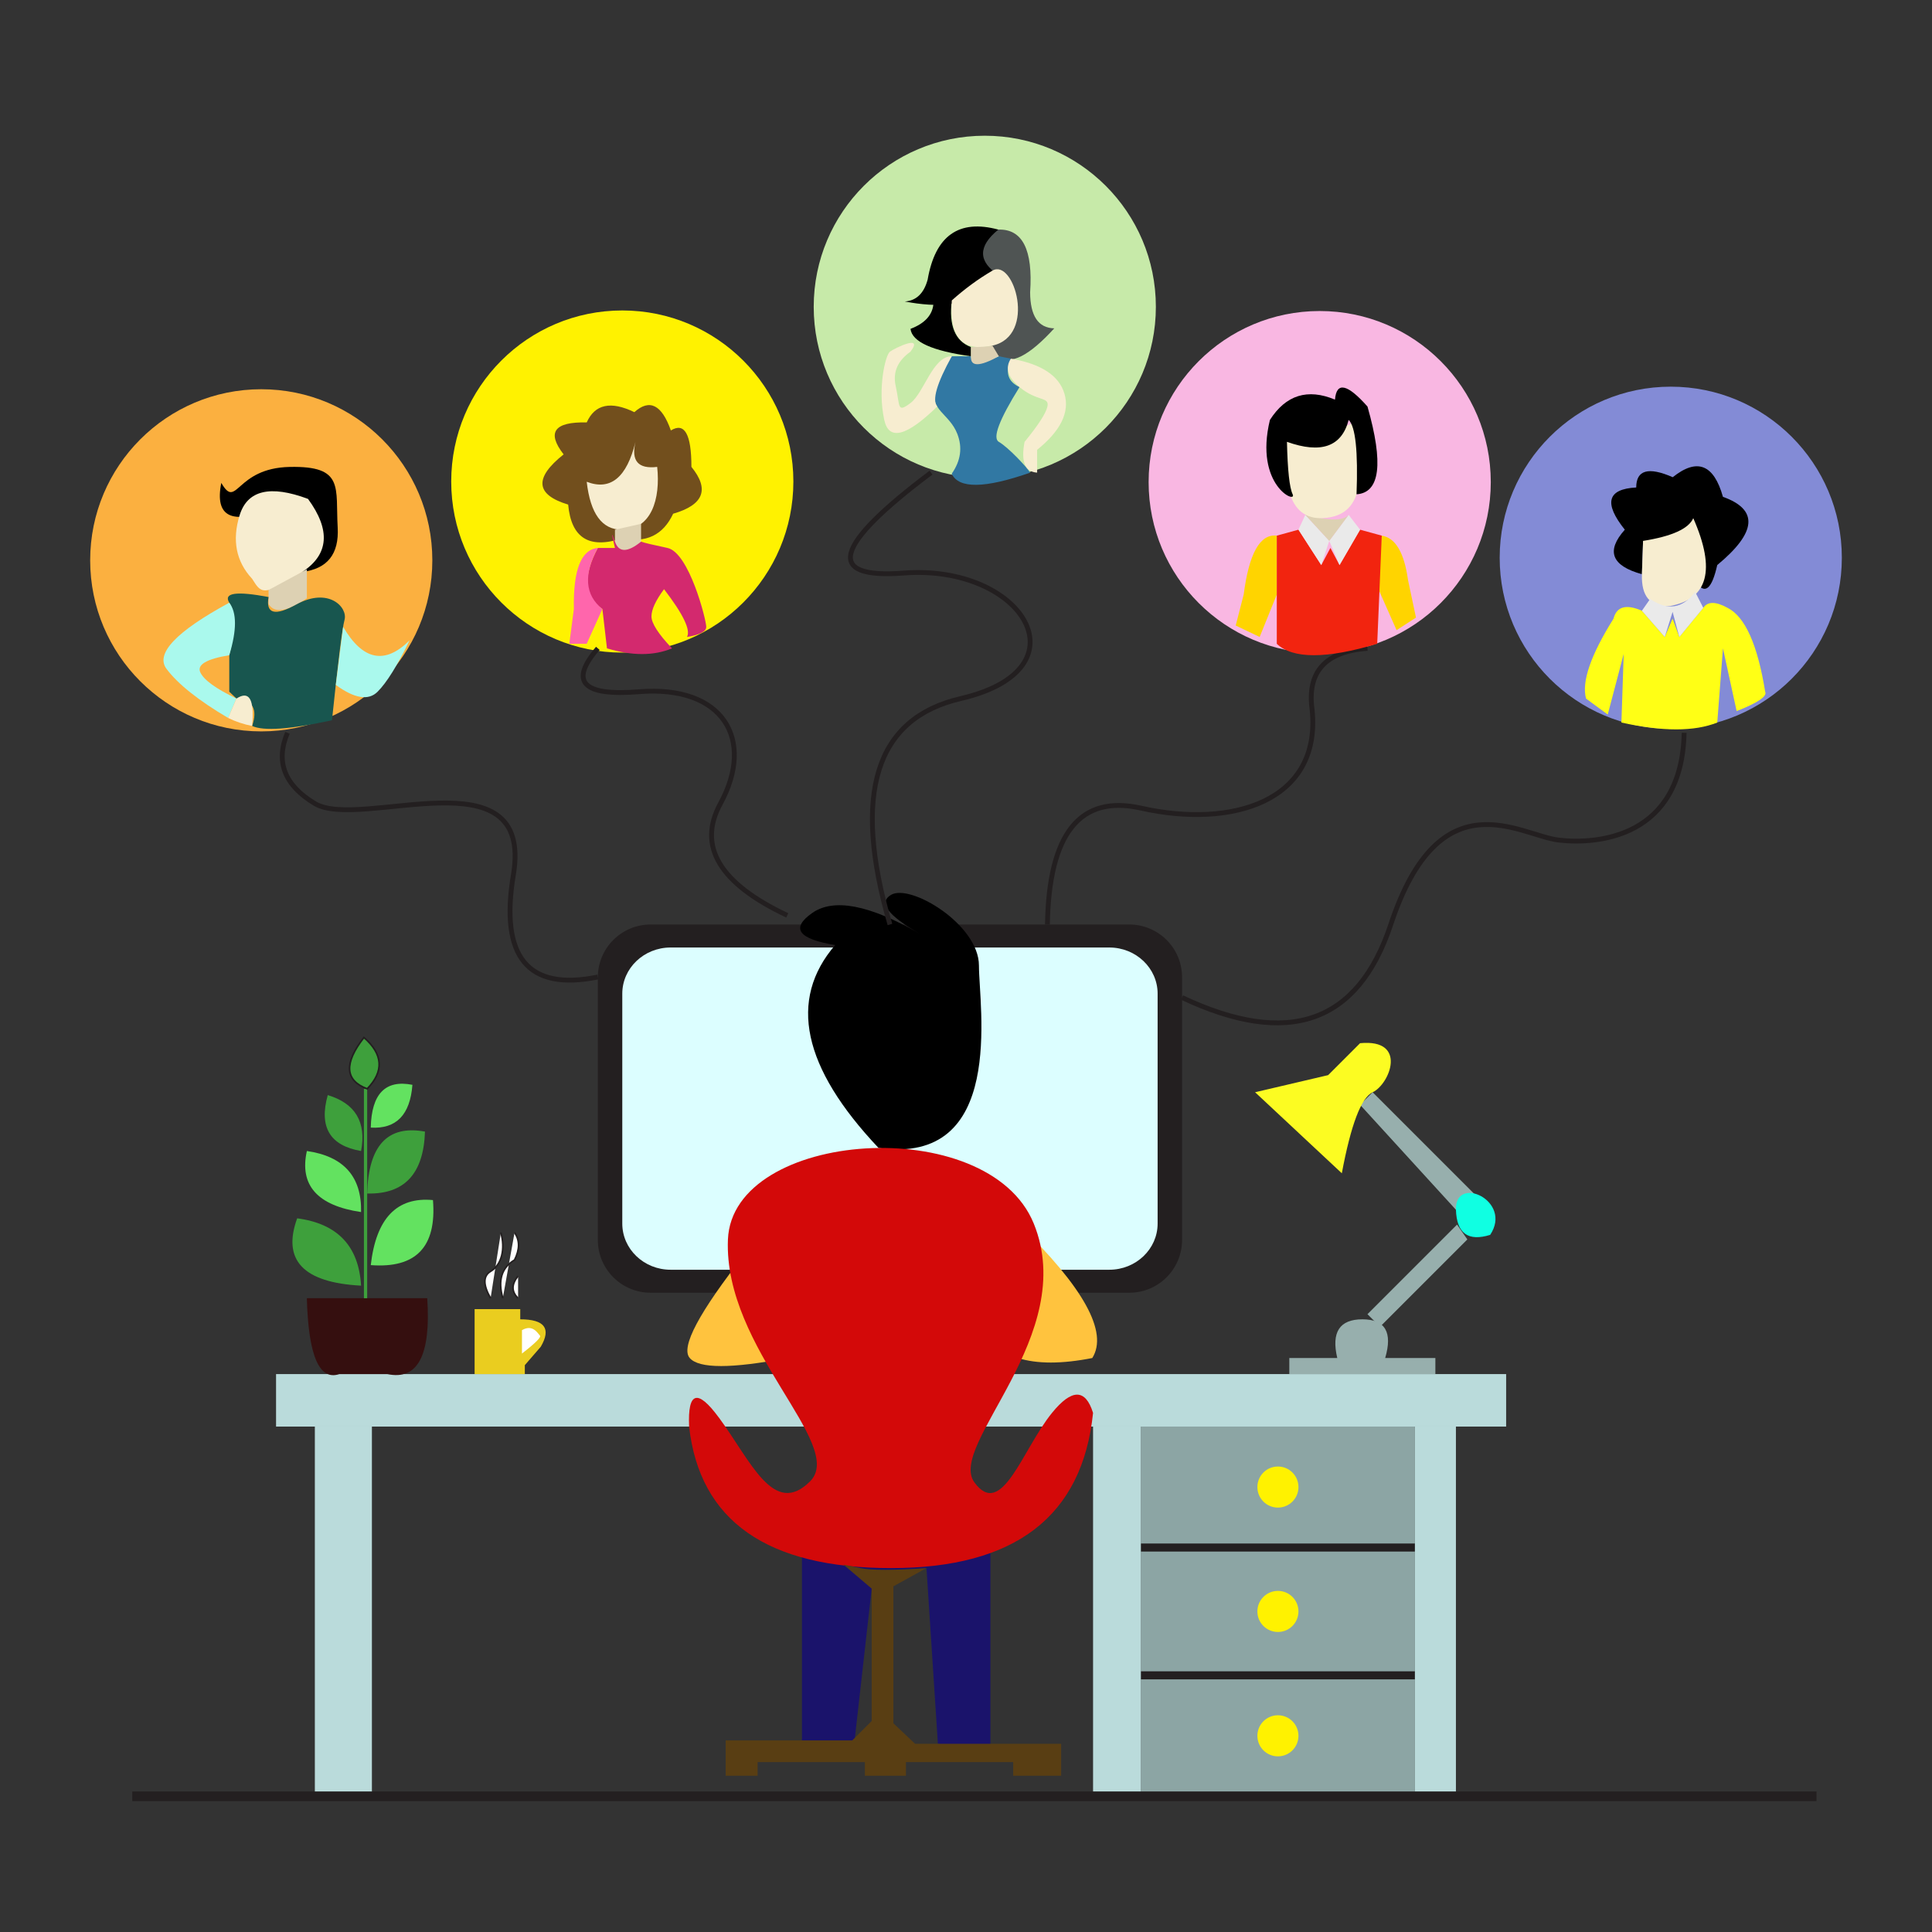 <svg version="1.2" baseProfile="tiny-ps" xmlns="http://www.w3.org/2000/svg" viewBox="0 0 1200 1200" width="171" height="171">
	<rect x="0" y="0" width="1200" height="1200" fill="#333333" stroke="none"/>
	<title>hrm_finance_project-ai</title>
	<style>
		tspan { white-space:pre }
		.shp0 { fill: #fbb040 } 
		.shp1 { fill: #fff200 } 
		.shp2 { fill: #c7eaa9 } 
		.shp3 { fill: #f9b7e2 } 
		.shp4 { fill: #838bd6 } 
		.shp5 { fill: #8ca5a4 } 
		.shp6 { fill: #724f1d } 
		.shp7 { fill: #231f20 } 
		.shp8 { fill: #dcfeff } 
		.shp9 { fill: #ffffff;stroke: #231f20 } 
		.shp10 { fill: #000000 } 
		.shp11 { fill: #f7edd0 } 
		.shp12 { fill: #ddd1b3 } 
		.shp13 { fill: #18564f } 
		.shp14 { fill: #aaf9ed } 
		.shp15 { fill: #d3296e } 
		.shp16 { fill: #badbdb } 
		.shp17 { fill: #ffffff;stroke: #231f20;stroke-width: 5 } 
		.shp18 { fill: #ffc33e } 
		.shp19 { fill: #1a136b } 
		.shp20 { fill: #97afad } 
		.shp21 { fill: #fcfc22 } 
		.shp22 { fill: #10ffe2 } 
		.shp23 { fill: none;stroke: #231f20;stroke-width: 6 } 
		.shp24 { fill: none;stroke: #231f20;stroke-width: 3 } 
		.shp25 { fill: #eacd1f } 
		.shp26 { fill: #ffffff } 
		.shp27 { fill: #350f0f } 
		.shp28 { fill: #3ea03c } 
		.shp29 { fill: #63e260 } 
		.shp30 { fill: #3ea03c;stroke: #231f20 } 
		.shp31 { fill: #ff66ac } 
		.shp32 { fill: #4f5453 } 
		.shp33 { fill: #3178a3 } 
		.shp34 { fill: #ffd400 } 
		.shp35 { fill: #f2240f } 
		.shp36 { fill: #eaeaea } 
		.shp37 { fill: #ffff15 } 
		.shp38 { fill: #d30909 } 
		.shp39 { fill: #593e13 } 
	</style>
	<g id="Layer 2">
		<g id="&lt;Group&gt;">
			<path id="&lt;Path&gt;" class="shp0" d="m268.53 348.02c0 58.69-47.58 106.26-106.26 106.26c-58.69 0-106.26-47.58-106.26-106.26c0-58.69 47.58-106.26 106.26-106.26c58.69 0 106.26 47.58 106.26 106.26z" />
			<path id="&lt;Path&gt;" class="shp1" d="m492.78 299.09c0 58.69-47.58 106.26-106.26 106.26c-58.69 0-106.26-47.58-106.26-106.26c0-58.69 47.58-106.26 106.26-106.26c58.69 0 106.26 47.58 106.26 106.26z" />
			<path id="&lt;Path&gt;" class="shp2" d="m717.93 190.56c0 58.69-47.58 106.26-106.26 106.26c-58.69 0-106.26-47.58-106.26-106.26c0-58.69 47.58-106.26 106.26-106.26c58.69 0 106.26 47.58 106.26 106.26z" />
			<path id="&lt;Path&gt;" class="shp3" d="m925.95 299.44c0 58.69-47.58 106.26-106.26 106.26c-58.69 0-106.26-47.58-106.26-106.26c0-58.69 47.58-106.26 106.26-106.26c58.69 0 106.26 47.58 106.26 106.26z" />
			<path id="&lt;Path&gt;" class="shp4" d="m1144 346.43c0 58.69-47.58 106.26-106.26 106.26c-58.69 0-106.26-47.58-106.26-106.26c0-58.69 47.58-106.26 106.26-106.26c58.69 0 106.26 47.58 106.26 106.26z" />
			<path id="&lt;Path&gt;" class="shp5" d="m878.79 1115.71h-170.1v-229.63h170.1v229.63z" />
			<path id="&lt;Path&gt;" class="shp6" d="m350.07 282.22c-10.64-13.7-5.85-20.32 14.35-19.84c5.08-11.34 14.95-13.47 29.59-6.38c9.45-8.47 17.01-4.68 22.68 11.36c8.5-5.25 12.76 2.29 12.76 22.63c11.39 13.93 7.61 23.63-11.34 29.09c-6.22 13.25-16.75 18.34-31.6 15.26c-20.52 6.84-31.72-0.14-33.61-20.93c-20.32-6.14-21.26-16.54-2.83-31.18z" />
			<path id="&lt;Path&gt;" class="shp7" d="m371.33 770.17v-163.17c0-18.1 14.67-32.77 32.77-32.77h297.33c18.1 0 32.77 14.67 32.77 32.77v163.17c0 18.1-14.67 32.77-32.77 32.77h-297.33c-18.1 0-32.77-14.67-32.77-32.77z" />
			<path id="&lt;Path&gt;" class="shp8" d="m386.51 759.98v-142.79c0-15.84 13.45-28.68 30.03-28.68h272.45c16.59 0 30.03 12.84 30.03 28.68v142.79c0 15.84-13.45 28.68-30.03 28.68h-272.45c-16.59 0-30.03-12.84-30.03-28.68z" />
			<path id="&lt;Path&gt;" class="shp9" d="m304.71 806.34c-4.72-8.27-4.72-13.82 0-16.66c7.09-4.25 9.21-14.17 6.38-24.1" />
			<path id="&lt;Path&gt;" class="shp9" d="m319.59 765.59c3.31 4.72 3.31 10.39 0 17.01c-8.03 4.72-10.46 12.64-7.29 23.74" />
			<path id="&lt;Path&gt;" class="shp9" d="m321.8 806.34c-4.2-4.02-4.2-8.62 0-13.82" />
			<path id="&lt;Path&gt;" class="shp10" d="m179.97 290.02c34.02-0.71 28.35 12.76 29.77 37.56c0.94 16.54-6.38 25.75-21.97 27.64c14.17-37.33 8.27-50.56-17.72-39.69c-25.99 10.87-36.85 5.67-32.6-15.59c9.92 17.01 8.5-9.21 42.52-9.92z" />
			<path id="&lt;Path&gt;" class="shp11" d="m156.58 359.48c-9.97-10.75-12.55-23.91-7.74-39.46c4.81-15.55 18.96-18.94 42.47-10.15c14.17 19.37 12.99 34.49-3.54 45.36c-24.81 16.3-25.65 12.89-31.18 4.25z" />
			<path id="&lt;Path&gt;" class="shp12" d="m166.81 375.07v-8.61l23.79-12.84v17.91c-12.28 8.5-20.22 9.69-23.79 3.54z" />
			<path id="&lt;Path&gt;" class="shp13" d="m142.41 429.64v-22.68c3.78-15.59 3.78-26.46 0-32.6c-3.78-6.14 4.35-7.32 24.4-3.54c-1.83 10.43 3.92 11.97 17.26 4.63c20-11.01 32.05 1.75 29.93 9.54c-1.42 5.2-4.02 25.99-7.8 62.37c-25.99 5.67-42.52 6.85-49.61 3.54c3.6-10.39 0.36-16.06-9.71-17.01l-4.47-4.25z" />
			<path id="&lt;Path&gt;" class="shp14" d="m234.54 429.64c-5.67 5.67-14.33 4.26-25.97-4.22l4.56-36.08c12.19 20.85 25.94 23.66 41.25 8.41c-7.56 15.59-14.17 26.22-19.84 31.89z" />
			<path id="&lt;Path&gt;" class="shp14" d="m142.41 406.96c-14.17 2.36-20.18 5.91-18 10.63c2.17 4.72 9.66 10.16 22.47 16.3l-5.18 12.05c-18.43-10.87-31.18-21.03-38.27-30.48c-7.09-9.45 5.91-23.15 38.98-41.11c4.72 6.14 4.72 17.01 0 32.6z" />
			<path id="&lt;Path&gt;" class="shp11" d="m141.69 445.94l5.18-12.05c7.99-5.19 11.23 0.48 9.71 17.01c-5.14-0.98-10.11-2.64-14.89-4.96z" />
			<path id="&lt;Path&gt;" class="shp11" d="m394.72 274.43c-2.83 11.81 1.65 17 13.47 15.57c2.13 19.82-3.54 39.01-21.97 39.01c-12.28 0-19.55-9.92-21.8-29.77c14.76 5.67 24.86-2.6 30.3-24.81z" />
			<path id="&lt;Path&gt;" class="shp12" d="m381.96 340.34v-11.34l16.22-3.65v11.08c-6.56 8.28-11.97 9.58-16.22 3.91z" />
			<path id="&lt;Path&gt;" class="shp15" d="m381.96 336.43c2.36 6.84 7.77 6.84 16.22 0c1.94 0.72 7.4 2.02 16.38 3.91c13.47 2.83 24.1 44.65 24.1 49c0 2.9-3.99 4.99-11.96 6.29c2.42-4.25-2.33-14.14-14.26-29.67c-5.2 7.02-7.8 12.66-7.8 16.91c0 4.25 4.25 10.87 12.76 19.84c-11.34 4.72-24.81 4.72-40.4 0l-2.83-24.42c-11.34-7.78-12.28-20.43-2.83-37.95h10.63c-2.36-9.45-2.36-10.75 0-3.91z" />
			<path id="&lt;Path&gt;" class="shp16" d="m195.56 886.07h35.44v229.63h-35.44v-229.63z" />
			<path id="&lt;Path&gt;" class="shp16" d="m171.46 886.07v-32.6h764.03v32.6h-764.03z" />
			<path id="&lt;Path&gt;" class="shp16" d="m678.92 1115.71v-229.63h29.77v229.63h-29.77z" />
			<path id="&lt;Path&gt;" class="shp16" d="m878.79 1115.71v-229.63h25.51v229.63h-25.51z" />
			<path id="&lt;Path&gt;" class="shp17" d="m708.69 961.2h170.1" />
			<path id="&lt;Path&gt;" class="shp17" d="m708.69 1040.58h170.1" />
			<path id="&lt;Path&gt;" class="shp18" d="m488.98 843.48c-34.6 6.66-54.79 6.66-60.58 0c-5.79-6.66 5.75-28.37 34.63-65.14c-4.56 15.06 4.09 36.77 25.95 65.14z" />
			<path id="&lt;Path&gt;" class="shp18" d="m632.28 759.92c40.81 39.64 56.2 67.5 46.16 83.57c-18.94 3.74-34.32 3.74-46.16 0c20.12-43.43 20.12-71.28 0-83.57z" />
			<path id="&lt;Path&gt;" class="shp10" d="m545.68 713.01c-47.25-50-56.23-92.01-26.93-126.03c-22.94-3.78-27.73-10.39-14.37-19.84c13.36-9.45 35.63-5.2 66.81 12.76c-19.86-11.34-25.77-19.37-17.73-24.1c12.06-7.09 54.58 18.43 54.58 43.94c0 25.51 17.01 124.48-62.37 113.27z" />
			<path id="&lt;Path&gt;" class="shp19" d="m615.14 961.2v126.16l-32.6-4.25l-7.09-109.15l-34.02 12.76l-11.34 100.64h-31.98v-121.82c39.16-10.34 78.17-11.79 117.03-4.33z" />
			<path id="&lt;Path&gt;" class="shp20" d="m800.83 843.48h29.77c-3.78-16.02 1.42-24.03 15.59-24.03c14.17 0 18.9 8.01 14.17 24.03h31.18v9.99h-90.72v-9.99z" />
			<path id="&lt;Path&gt;" class="shp20" d="m911.39 769.84l-54.23 54.23l-7.8-7.8l55.65-55.65l6.38 9.21z" />
			<path id="&lt;Path&gt;" class="shp20" d="m844.77 686.21l7.8-7.8l73 73h-21.26l-59.53-65.2z" />
			<path id="&lt;Path&gt;" class="shp21" d="m779.57 678.41l45.36-10.63l19.84-19.84c29.77-2.83 18.43 25.51 7.8 30.48c-7.09 3.31-13.47 20.08-19.14 50.32l-53.86-50.32z" />
			<path id="&lt;Path&gt;" class="shp22" d="m925.57 767c-13.7 4.25-20.79-0.94-21.26-15.59c-0.71-21.97 35.44-5.67 21.26 15.59z" />
			<path id="&lt;Path&gt;" class="shp23" d="m82.16 1115.71h1046.11" />
			<path id="&lt;Path&gt;" class="shp24" d="m371.33 402.71c-17.95 20.79-9.45 29.77 25.51 26.93c52.45-4.25 72.29 29.77 50.64 69.46c-14.43 26.46-0.6 49.61 41.5 69.46" />
			<path id="&lt;Path&gt;" class="shp24" d="m650.57 574.23c0.94-56.7 20.32-80.8 58.12-72.29c56.7 12.76 111.98-4.25 106.31-60.95c-3.32-23.62 8.13-36.38 34.36-38.27" />
			<path id="&lt;Path&gt;" class="shp24" d="m1046.05 455.16c-1.42 65.2-53.86 69.46-77.96 66.62c-24.1-2.83-73.71-39.69-104.25 52.45c-20.36 61.42-63.57 76.54-129.64 45.36" />
			<path id="&lt;Path&gt;" class="shp24" d="m578.28 293.56c-60.48 45.36-66.15 66.15-17.01 62.37c73.71-5.67 114.82 59.53 35.44 77.96c-52.92 12.28-67.57 59.06-43.94 140.33" />
			<path id="&lt;Path&gt;" class="shp24" d="m371.33 606.83c-43.47 8.86-60.95-12.31-52.45-63.52c12.76-76.81-94.97-27.2-123.32-44.21c-18.9-11.34-24.57-25.99-17.01-43.94" />
			<path id="&lt;Path&gt;" class="shp25" d="m294.79 853.47v-40.34h28.35v6.32c15.12 0 19.37 5.67 12.76 17.01l-9.92 11.46v5.55h-31.18z" />
			<path id="&lt;Path&gt;" class="shp26" d="m335.36 829.55c0.94 0.94-2.78 4.67-11.16 11.16v-14.53c6.73-3.9 9.75 1.95 11.16 3.37z" />
			<path id="&lt;Path&gt;" class="shp27" d="m190.6 806.34h35.44h39.33c2.36 35.44-5.91 51.15-24.81 47.13h-29.77c-12.52 4.25-19.25-11.46-20.2-47.13z" />
			<path id="&lt;Path&gt;" class="shp28" d="m228.06 676.29v130.05h-2.02v-130.05h2.02z" />
			<path id="&lt;Path&gt;" class="shp29" d="m230.29 785.79c3.31-29.06 16.18-42.52 38.63-40.4c2.36 29.06-10.51 42.52-38.63 40.4z" />
			<path id="&lt;Path&gt;" class="shp28" d="m224.27 798.54c-1.42-24.57-14.65-38.51-39.69-41.82c-9.45 25.99 3.78 39.93 39.69 41.82z" />
			<path id="&lt;Path&gt;" class="shp28" d="m228.06 741.31c0.78-29.89 12.75-42.7 35.9-38.45c-0.85 26.22-12.82 39.04-35.9 38.45z" />
			<path id="&lt;Path&gt;" class="shp29" d="m224.27 752.83c0.47-21.97-10.75-34.61-33.67-37.92c-4.72 21.26 6.5 33.9 33.67 37.92z" />
			<path id="&lt;Path&gt;" class="shp28" d="m224.27 714.91c3.37-17.95-3.53-29.53-20.69-34.73c-5.58 19.84 1.32 31.42 20.69 34.73z" />
			<path id="&lt;Path&gt;" class="shp29" d="m230.29 700.38c0.47-21.03 9.1-29.89 25.87-26.58c-1.42 18.66-10.04 27.52-25.87 26.58z" />
			<path id="&lt;Path&gt;" class="shp30" d="m228.06 676.29c-13.87-5.2-14.54-15.83-2.02-31.89c11.91 10.39 12.58 21.03 2.02 31.89z" />
			<path id="&lt;Path&gt;" class="shp31" d="m353.61 399.88l2.83-21.59c-0.47-24.31 4.49-36.96 14.88-37.95c-8.98 16.54-8.03 29.19 2.83 37.95l-9.75 21.59h-10.8z" />
			<path id="&lt;Path&gt;" class="shp10" d="m576.16 173.79c4.72-27.4 19.37-37.8 43.94-31.18c3.31 37.8-16.06 52.68-58.12 44.65c7.09-0.47 11.81-4.96 14.17-13.47z" />
			<path id="&lt;Path&gt;" class="shp10" d="m603.09 221.27c-24.1-3.31-36.62-8.98-37.56-17.01c9.12-3.47 13.87-8.83 14.28-16.07l11.38-1.58c-1.98 15.55 1.99 25.21 11.91 28.99v5.67z" />
			<path id="&lt;Path&gt;" class="shp32" d="m620.1 142.6c14.97-0.47 21.55 12.52 19.73 38.98c0.07 14.69 5.07 22.14 14.99 22.36c-15.69 17.22-27.18 23-34.45 17.33c-7.27-5.67-5.95-12.52 3.97-20.55c5.57-10.39 4.24-20.32-3.97-29.77c-12.94-8.5-13.04-17.95-0.28-28.35z" />
			<path id="&lt;Path&gt;" class="shp11" d="m616.42 168.09c13.33-7.82 27.78 40.42 0 46.57c-18.52 4.1-26.93-5.25-25.24-28.06c7.94-7.13 16.35-13.3 25.24-18.51z" />
			<path id="&lt;Path&gt;" class="shp33" d="m591.18 221.27h11.91c0.37 5.2 6.13 5.2 17.29 0l7.53 1.5c-3.74 8.45-1.96 14.33 5.34 17.64c-12.65 20.32-16.94 31.66-12.87 34.02c6.1 3.54 17.93 16.3 19.46 19.14c-28.17 9.86-44.41 10.08-48.71 0.66c5.62-8 6.77-16.26 3.47-24.76c-4.96-12.76-17.72-14.88-13.47-28.35c2.83-8.98 6.19-15.59 10.06-19.84z" />
			<path id="&lt;Path&gt;" class="shp11" d="m636.4 274.43c8.5-10.39 13.23-17.7 14.17-21.92c1.42-6.33-6.38-2.88-17.33-12.1c-7.3-6.14-9.08-12.02-5.34-17.64c18.89 3.25 29.99 10.55 33.29 21.89c3.31 11.34-2.36 22.92-17.01 34.73v14.17c-7.56-0.47-10.16-6.85-7.8-19.14z" />
			<path id="&lt;Path&gt;" class="shp11" d="m565.53 218.44c-8.03 5.67-11.1 12.76-9.21 21.26c2.83 12.76 0.71 17.01 9.21 10.63c8.5-6.38 13.74-29.06 25.65-29.06c-9.33 16.84-12.35 27.25-9.06 31.23c-19.1 18.66-30.06 21.43-32.9 8.3c-4.25-19.69 0.71-40.24 3.54-42.37c2.83-2.13 21.27-11.14 12.76 0z" />
			<path id="&lt;Path&gt;" class="shp12" d="m603.09 221.27v-5.67c6.99-0.07 11.44-0.38 13.33-0.93l3.96 6.6c-12 6.61-17.76 6.61-17.29 0z" />
			<path id="&lt;Path&gt;" class="shp34" d="m767.52 388.54l4.96-19.26c3.31-25.59 10.16-37.79 20.55-36.58v36.58l-10.63 26.34l-14.88-7.09z" />
			<path id="&lt;Path&gt;" class="shp34" d="m855.4 364.16l2.83-31.45c8.5 1.31 13.94 10.48 16.3 27.49l4.96 23.39l-12.05 7.8l-12.05-27.22z" />
			<path id="&lt;Path&gt;" class="shp35" d="m793.03 332.7l13.47-3.7l14.17 21.97l5.67-10.63l5.67 10.63l12.76-21.97l13.47 3.7l-2.83 67.18c-31.66 9.45-52.45 9.45-62.37 0v-67.18z" />
			<path id="&lt;Path&gt;" class="shp36" d="m810.75 319.79l14.88 16.16l-4.96 15.02l-14.17-21.97l4.25-9.21z" />
			<path id="&lt;Path&gt;" class="shp36" d="m837.68 319.79l7.09 9.21l-12.76 21.97l-6.38-15.02l12.05-16.16z" />
			<path id="&lt;Path&gt;" class="shp12" d="m810.75 319.79c14.65 3.78 23.62 3.78 26.93 0l-12.05 16.16l-14.88-16.16z" />
			<path id="&lt;Path&gt;" class="shp11" d="m844.77 260.81c0 28.9 5.67 59.69-23.29 61c-19.3 0.87-26.43-18.23-21.36-57.3c7.09 8.03 21.97 6.8 44.65-3.7z" />
			<path id="&lt;Path&gt;" class="shp10" d="m788.78 260.81c9.92-15.49 23.39-19.69 40.4-12.6c0.93-11.28 7.66-9.84 20.19 4.3c10.07 35.37 7.8 53.54-6.8 54.5c0.99-26.65-0.64-42.05-4.89-46.2c-4.33 16.64-17.11 21.18-38.33 13.62c0.39 17.56 1.57 28.42 3.53 32.58c2.95 6.24-24.03-5.25-14.11-46.2z" />
			<path id="&lt;Path&gt;" class="shp10" d="m1019.83 356.64c-18.9-5.2-22.44-14.41-10.63-27.64c-13.23-16.54-10.87-25.28 7.09-26.22c0-10.87 7.56-12.99 22.68-6.38c15.12-12.09 25.51-8.03 31.18 12.19c22.21 7.94 21.03 22.06-3.54 42.38c-3.31 14.75-7.56 18.44-12.76 11.06c4.25-16.92 4.02-28.31-0.71-34.17c-14.17 10.02-25.04 12.71-32.6 8.08l-0.71 20.69z" />
			<path id="&lt;Path&gt;" class="shp11" d="m1036.84 376.49c-11.81 0.56-17.48-6.05-17.01-19.84c0.47-13.79 0.71-20.69 0.71-20.69c17.95-2.86 28.35-7.57 31.18-14.12c14.17 32.19 9.21 50.41-14.88 54.66z" />
			<path id="&lt;Path&gt;" class="shp37" d="m1034.01 395.62l4.87-11.34l4.18 11.34l14.88-18.09c2.72-4.03 7.74-4.03 15.05 0c10.87 5.42 18.66 22.79 23.39 52.11c1.42 2.83-4.49 6.85-17.72 12.05l-8.5-38.98l-3.54 46.07c-14.17 5.67-34.02 5.67-59.53 0l1.42-42.6l-9.92 37.64l-13.47-9.92c-2.83-10.39 2.85-26.93 17.05-49.61c1.92-7.56 7.8-9.21 17.65-4.96l14.2 16.3z" />
			<path id="&lt;Path&gt;" class="shp36" d="m1052.87 367.59l5.07 9.95l-14.88 18.09l-4.18-15.59l-4.87 15.59l-14.2-16.3l5.1-7.3c10.94 7.42 20.26 5.94 27.96-4.43z" />
			<path id="&lt;Path&gt;" class="shp38" d="m446.46 880.4c19.84 26.93 34.02 62.37 56.7 39.69c22.68-22.68-53.86-82.21-51.03-150.25c2.83-68.04 161.59-79.38 189.94-9.92c28.35 69.46-53.86 137.5-36.85 160.81c17.01 23.31 29.77-20.47 48.19-43.15c12.28-15.12 20.79-15.12 25.51 0c-6.61 64.26-48.43 96.39-125.45 96.39c-77.02 0-118.83-29.29-125.45-87.88c-0.94-21.73 5.2-23.62 18.43-5.67z" />
			<path id="&lt;Path&gt;" class="shp39" d="m450.71 1080.98h78.67l12.05-12.05v-82.21l-17.51-14.9c0 0 3.47 0.71 10.42 2.14c6.95 1.43 20.65 1.43 41.11 0l-20.55 11.34v85.05l13.47 12.76h90.72v19.84h-29.77v-8.5h-66.62v8.5h-25.51v-8.5h-66.62v8.5h-19.84v-21.97z" />
			<path id="&lt;Path&gt;" class="shp1" d="m806.5 1000.89c0 7.05-5.71 12.76-12.76 12.76c-7.05 0-12.76-5.71-12.76-12.76c0-7.05 5.71-12.76 12.76-12.76c7.05 0 12.76 5.71 12.76 12.76z" />
			<path id="&lt;Path&gt;" class="shp1" d="m806.5 923.64c0 7.05-5.71 12.76-12.76 12.76c-7.05 0-12.76-5.71-12.76-12.76c0-7.05 5.71-12.76 12.76-12.76c7.05 0 12.76 5.71 12.76 12.76z" />
			<path id="&lt;Path&gt;" class="shp1" d="m806.5 1078.14c0 7.05-5.71 12.76-12.76 12.76c-7.05 0-12.76-5.71-12.76-12.76c0-7.05 5.71-12.76 12.76-12.76c7.05 0 12.76 5.71 12.76 12.76z" />
		</g>
	</g>
</svg>